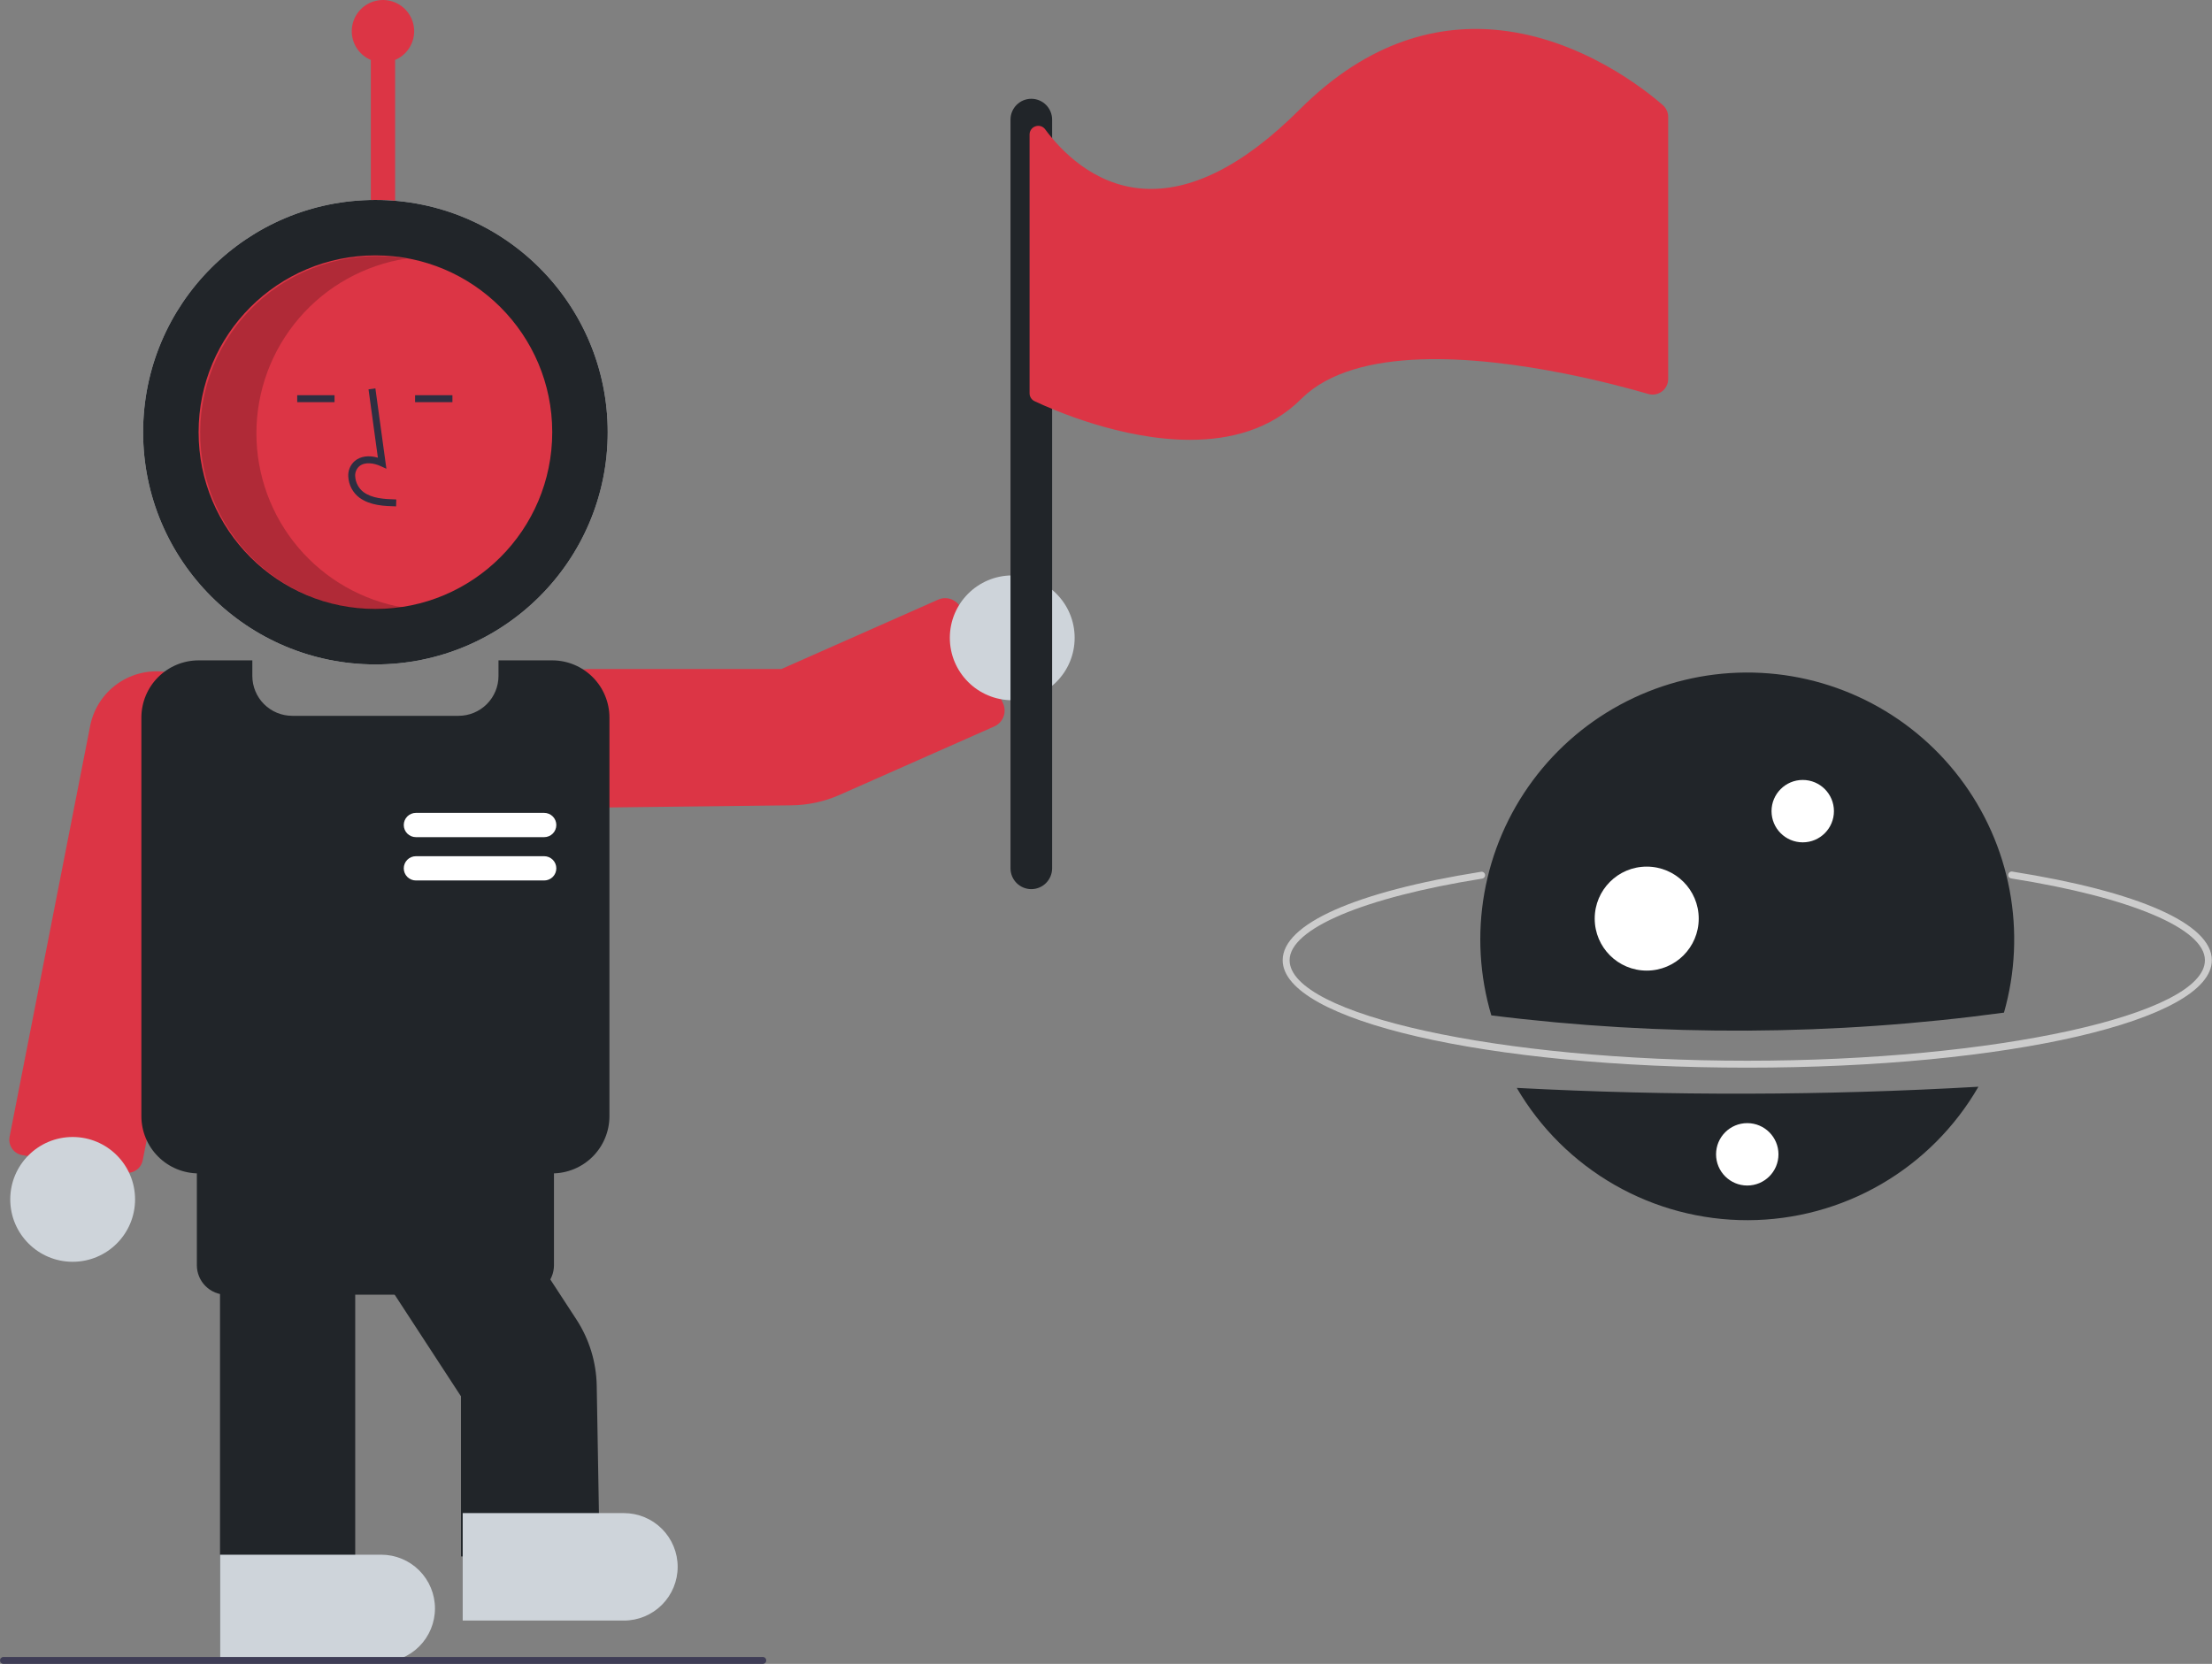 <svg width="638" height="480" viewBox="0 0 638 480" fill="none" xmlns="http://www.w3.org/2000/svg">
<rect x="0" y="0" width="638" height="480" fill="#808080" stroke="none"/>
<g clip-path="url(#clip0_7_2)">
<path d="M503.957 308C428.817 308 369.957 294.383 369.957 277C369.957 266.578 390.813 257.279 427.177 251.489C427.307 251.467 427.44 251.472 427.568 251.502C427.696 251.532 427.817 251.588 427.924 251.665C428.031 251.742 428.121 251.839 428.19 251.951C428.26 252.063 428.306 252.188 428.326 252.318C428.347 252.448 428.342 252.581 428.311 252.709C428.28 252.838 428.225 252.958 428.147 253.065C428.069 253.171 427.971 253.261 427.859 253.33C427.746 253.398 427.621 253.444 427.491 253.464C393.236 258.919 371.957 267.938 371.957 277C371.957 292.72 432.405 306 503.957 306C575.508 306 635.957 292.72 635.957 277C635.957 267.899 614.541 258.859 580.067 253.407C579.806 253.365 579.572 253.221 579.416 253.007C579.261 252.792 579.197 252.525 579.238 252.264C579.279 252.002 579.423 251.768 579.637 251.612C579.851 251.456 580.118 251.391 580.38 251.432C616.971 257.218 637.957 266.538 637.957 277C637.957 294.383 579.097 308 503.957 308Z" fill="#CCCCCC"/>
<path d="M437.478 313.838C444.277 325.48 454.013 335.133 465.714 341.83C477.414 348.527 490.668 352.034 504.15 352C517.631 351.966 530.867 348.392 542.534 341.636C554.201 334.88 563.888 325.179 570.628 313.503C526.284 316.055 481.834 316.167 437.478 313.838V313.838Z" fill="#212529"/>
<path d="M577.999 292.123C581.276 280.632 581.833 268.535 579.627 256.791C577.421 245.047 572.511 233.977 565.287 224.459C558.063 214.94 548.722 207.233 538.005 201.949C527.287 196.664 515.487 193.947 503.538 194.011C491.588 194.076 479.818 196.921 469.158 202.321C458.498 207.721 449.242 215.528 442.121 225.124C435 234.72 430.21 245.842 428.131 257.61C426.052 269.377 426.74 281.467 430.141 292.922C479.254 299.051 528.955 298.782 577.999 292.123Z" fill="#212529"/>
<path d="M119.457 9C119.456 7.373 119.015 5.776 118.179 4.38C117.343 2.984 116.145 1.841 114.711 1.071C113.277 0.302 111.662 -0.064 110.036 0.012C108.411 0.088 106.837 0.603 105.481 1.503C104.125 2.403 103.038 3.653 102.337 5.121C101.635 6.589 101.344 8.22 101.496 9.84C101.647 11.46 102.235 13.009 103.197 14.321C104.158 15.634 105.458 16.661 106.957 17.294V64H113.957V17.294C115.587 16.605 116.979 15.451 117.957 13.976C118.935 12.501 119.457 10.77 119.457 9V9Z" fill="#DC3545"/>
<path d="M169.96 233H169.957C167.266 232.997 164.604 232.452 162.129 231.397C159.654 230.342 157.416 228.799 155.551 226.861C153.686 224.922 152.23 222.627 151.271 220.113C150.313 217.599 149.87 214.918 149.971 212.229C150.372 201.626 159.552 193 170.435 193H225.38L270.592 172.985C271.805 172.45 273.18 172.418 274.417 172.895C275.653 173.373 276.65 174.321 277.188 175.532L289.333 202.965C289.868 204.178 289.9 205.553 289.422 206.789C288.945 208.026 287.996 209.022 286.785 209.561L242.253 229.274C237.843 231.234 233.078 232.27 228.252 232.321L169.96 233Z" fill="#DC3545"/>
<path d="M36.774 338.343C36.513 338.343 36.253 338.321 35.996 338.276L6.426 333.23H6.426C5.835 333.129 5.269 332.911 4.763 332.588C4.257 332.265 3.821 331.845 3.48 331.351C3.139 330.857 2.9 330.299 2.778 329.712C2.655 329.124 2.652 328.518 2.768 327.929L25.913 209.878C26.785 204.78 29.645 200.238 33.866 197.249C38.087 194.261 43.322 193.072 48.42 193.943C53.518 194.815 58.06 197.676 61.049 201.896C64.037 206.117 65.226 211.353 64.355 216.45L41.169 334.707C40.975 335.73 40.43 336.653 39.627 337.317C38.825 337.981 37.815 338.344 36.774 338.343V338.343Z" fill="#DC3545"/>
<path d="M20.957 364C30.898 364 38.957 355.941 38.957 346C38.957 336.059 30.898 328 20.957 328C11.016 328 2.957 336.059 2.957 346C2.957 355.941 11.016 364 20.957 364Z" fill="#CED4DA"/>
<path d="M108.28 191.677C145.283 191.677 175.28 161.68 175.28 124.677C175.28 87.674 145.283 57.677 108.28 57.677C71.276 57.677 41.279 87.674 41.279 124.677C41.279 161.68 71.276 191.677 108.28 191.677Z" fill="#E6E6E6"/>
<path d="M108.28 191.677C145.283 191.677 175.28 161.68 175.28 124.677C175.28 87.674 145.283 57.677 108.28 57.677C71.276 57.677 41.279 87.674 41.279 124.677C41.279 161.68 71.276 191.677 108.28 191.677Z" fill="#212529"/>
<path d="M108.28 175.677C136.446 175.677 159.28 152.844 159.28 124.677C159.28 96.511 136.446 73.677 108.28 73.677C80.113 73.677 57.279 96.511 57.279 124.677C57.279 152.844 80.113 175.677 108.28 175.677Z" fill="#DC3545"/>
<path d="M114.242 146.086C110.936 145.994 106.822 145.88 103.652 143.564C102.708 142.846 101.933 141.931 101.38 140.882C100.827 139.833 100.51 138.676 100.452 137.491C100.395 136.65 100.533 135.806 100.855 135.027C101.178 134.247 101.677 133.553 102.312 132.998C103.968 131.599 106.385 131.271 108.991 132.037L106.291 112.311L108.273 112.04L111.446 135.23L109.791 134.47C107.873 133.591 105.24 133.143 103.603 134.526C103.202 134.887 102.888 135.336 102.689 135.839C102.489 136.341 102.407 136.882 102.451 137.421C102.499 138.303 102.737 139.163 103.148 139.944C103.559 140.726 104.133 141.409 104.832 141.949C107.299 143.751 110.578 143.983 114.298 144.087L114.242 146.086Z" fill="#2F2E41"/>
<path d="M96.492 114.012H85.721V116.012H96.492V114.012Z" fill="#2F2E41"/>
<path d="M130.492 114.012H119.721V116.012H130.492V114.012Z" fill="#2F2E41"/>
<path opacity="0.2" d="M73.957 125C73.958 112.813 78.321 101.03 86.258 91.782C94.194 82.534 105.179 76.433 117.225 74.583C109.947 73.354 102.489 73.719 95.365 75.653C88.242 77.588 81.624 81.046 75.968 85.788C70.312 90.53 65.752 96.444 62.605 103.12C59.458 109.796 57.797 117.077 57.738 124.457C57.679 131.838 59.223 139.144 62.264 145.87C65.304 152.596 69.769 158.581 75.348 163.413C80.928 168.245 87.49 171.808 94.582 173.856C101.673 175.904 109.124 176.388 116.421 175.275C104.546 173.258 93.768 167.104 85.996 157.902C78.224 148.7 73.959 137.045 73.957 125V125Z" fill="black"/>
<path d="M159.279 338.5H57.279C52.905 338.495 48.711 336.755 45.618 333.662C42.524 330.569 40.784 326.375 40.779 322V207C40.784 202.625 42.524 198.431 45.618 195.338C48.711 192.245 52.905 190.505 57.279 190.5H72.779V195C72.783 198.049 73.996 200.972 76.151 203.128C78.307 205.284 81.231 206.497 84.279 206.5H132.279C135.328 206.497 138.251 205.284 140.407 203.128C142.563 200.972 143.776 198.049 143.779 195V190.5H159.279C163.654 190.505 167.848 192.245 170.941 195.338C174.035 198.431 175.774 202.625 175.779 207V322C175.774 326.375 174.035 330.569 170.941 333.662C167.848 336.755 163.654 338.495 159.279 338.5Z" fill="#212529"/>
<path d="M172.965 449H132.957V402.811L80.706 322.695L114.21 300.844L166.233 380.611C169.958 386.318 171.995 392.962 172.111 399.776L172.965 449Z" fill="#212529"/>
<path d="M102.457 479.5H63.457V362.5H102.457V479.5Z" fill="#212529"/>
<path d="M151.279 373.5H65.279C63.026 373.497 60.865 372.601 59.272 371.008C57.678 369.414 56.782 367.254 56.779 365V333C56.782 330.746 57.678 328.586 59.272 326.992C60.865 325.399 63.026 324.503 65.279 324.5H151.279C153.533 324.503 155.694 325.399 157.287 326.992C158.881 328.586 159.777 330.746 159.779 333V365C159.777 367.254 158.881 369.414 157.287 371.008C155.694 372.601 153.533 373.497 151.279 373.5Z" fill="#212529"/>
<path d="M179.957 467.5H133.457V436.5H179.957C184.068 436.5 188.01 438.133 190.917 441.04C193.824 443.947 195.457 447.889 195.457 452C195.457 456.111 193.824 460.053 190.917 462.96C188.01 465.867 184.068 467.5 179.957 467.5V467.5Z" fill="#CED4DA"/>
<path d="M109.957 479.5H63.457V448.5H109.957C114.068 448.5 118.01 450.133 120.917 453.04C123.824 455.947 125.457 459.889 125.457 464C125.457 468.111 123.824 472.053 120.917 474.96C118.01 477.867 114.068 479.5 109.957 479.5V479.5Z" fill="#CED4DA"/>
<path d="M156.957 241.5H119.957C119.028 241.5 118.138 241.131 117.482 240.475C116.825 239.819 116.457 238.928 116.457 238C116.457 237.072 116.825 236.181 117.482 235.525C118.138 234.869 119.028 234.5 119.957 234.5H156.957C157.885 234.5 158.775 234.869 159.432 235.525C160.088 236.181 160.457 237.072 160.457 238C160.457 238.928 160.088 239.819 159.432 240.475C158.775 241.131 157.885 241.5 156.957 241.5V241.5Z" fill="white"/>
<path d="M156.957 254H119.957C119.028 254 118.138 253.631 117.482 252.975C116.825 252.319 116.457 251.428 116.457 250.5C116.457 249.572 116.825 248.681 117.482 248.025C118.138 247.369 119.028 247 119.957 247H156.957C157.885 247 158.775 247.369 159.432 248.025C160.088 248.681 160.457 249.572 160.457 250.5C160.457 251.428 160.088 252.319 159.432 252.975C158.775 253.631 157.885 254 156.957 254V254Z" fill="white"/>
<path d="M220 480H1C0.735 480 0.48 479.895 0.293 479.707C0.105 479.52 -1.52588e-05 479.265 -1.52588e-05 479C-1.52588e-05 478.735 0.105 478.48 0.293 478.293C0.48 478.105 0.735 478 1 478H220C220.265 478 220.52 478.105 220.707 478.293C220.895 478.48 221 478.735 221 479C221 479.265 220.895 479.52 220.707 479.707C220.52 479.895 220.265 480 220 480Z" fill="#3F3D56"/>
<path d="M291.957 202C301.898 202 309.957 193.941 309.957 184C309.957 174.059 301.898 166 291.957 166C282.016 166 273.957 174.059 273.957 184C273.957 193.941 282.016 202 291.957 202Z" fill="#CED4DA"/>
<path d="M297.457 256.5C295.866 256.498 294.341 255.865 293.216 254.741C292.091 253.616 291.458 252.091 291.457 250.5V34.5C291.457 32.909 292.089 31.383 293.214 30.257C294.339 29.132 295.865 28.5 297.457 28.5C299.048 28.5 300.574 29.132 301.699 30.257C302.825 31.383 303.457 32.909 303.457 34.5V250.5C303.455 252.091 302.822 253.616 301.697 254.741C300.573 255.865 299.047 256.498 297.457 256.5V256.5Z" fill="#212529"/>
<path d="M479.617 30.34C474.347 25.73 456.247 11.38 432.897 8.76C415.427 6.81 395.017 11.42 374.847 31.6C358.667 47.78 343.407 55.45 329.487 54.41C315.277 53.34 305.827 43.24 301.457 37.31C301.15 36.886 300.715 36.572 300.217 36.413C299.718 36.255 299.182 36.261 298.687 36.43C298.181 36.589 297.74 36.906 297.429 37.334C297.117 37.763 296.952 38.28 296.957 38.81V113.47C296.958 113.943 297.093 114.407 297.346 114.806C297.599 115.206 297.96 115.527 298.387 115.73C303.837 118.31 323.466 126.88 343.227 126.88C354.817 126.88 366.466 123.93 375.307 115.08C375.397 114.99 375.477 114.91 375.567 114.83C391.227 99.59 425.747 102.72 450.937 107.7C461.357 109.76 470.177 112.13 475.407 113.65C476.076 113.843 476.782 113.878 477.467 113.752C478.152 113.626 478.799 113.342 479.356 112.923C479.912 112.504 480.364 111.962 480.675 111.338C480.986 110.714 481.147 110.027 481.147 109.33V33.73C481.147 33.089 481.011 32.455 480.747 31.87C480.483 31.286 480.098 30.764 479.617 30.34V30.34Z" fill="#DC3545"/>
<path d="M519.957 243C524.927 243 528.957 238.971 528.957 234C528.957 229.029 524.927 225 519.957 225C514.986 225 510.957 229.029 510.957 234C510.957 238.971 514.986 243 519.957 243Z" fill="white"/>
<path d="M503.957 342C508.927 342 512.957 337.971 512.957 333C512.957 328.029 508.927 324 503.957 324C498.986 324 494.957 328.029 494.957 333C494.957 337.971 498.986 342 503.957 342Z" fill="white"/>
<path d="M474.957 280C483.241 280 489.957 273.284 489.957 265C489.957 256.716 483.241 250 474.957 250C466.672 250 459.957 256.716 459.957 265C459.957 273.284 466.672 280 474.957 280Z" fill="white"/>
</g>
<defs>
<clipPath id="clip0_7_2">
<rect width="637.957" height="480" fill="white"/>
</clipPath>
</defs>
</svg>
